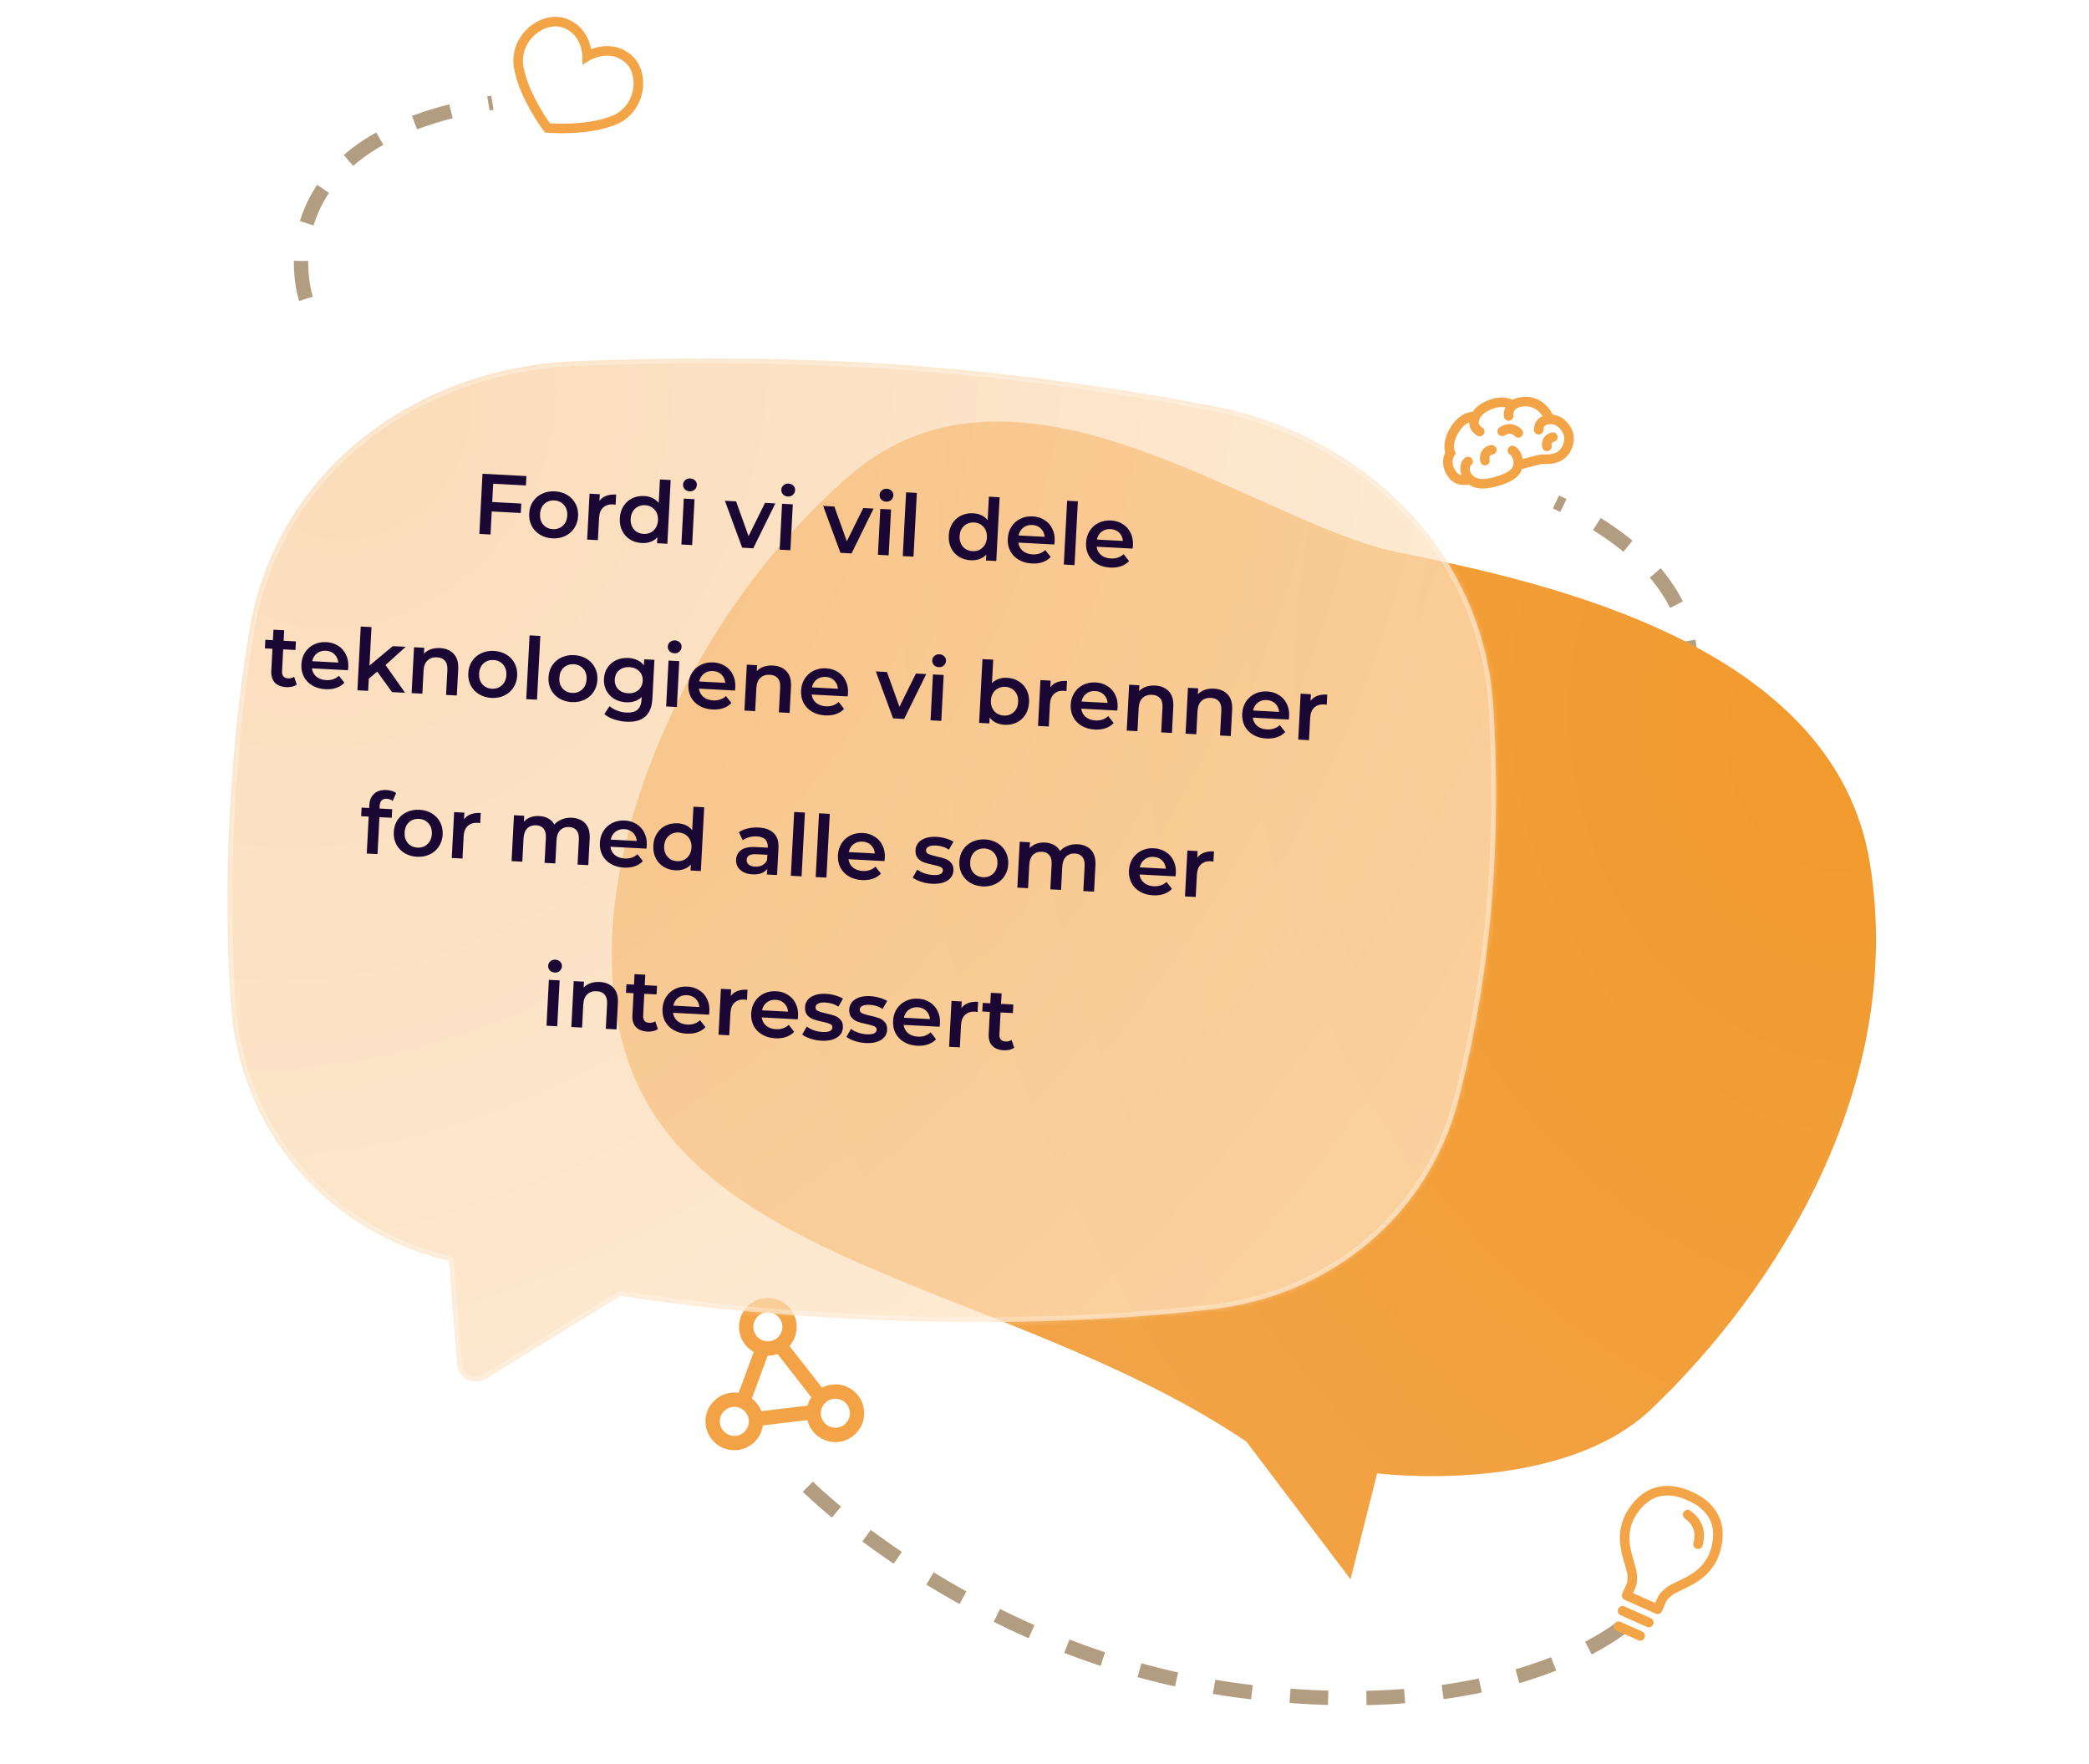 <svg width="437" height="369" viewBox="0 0 437 369" fill="none" xmlns="http://www.w3.org/2000/svg">
<path d="M64 62.5C64 62.5 53 29.5 103 21.5M353 142C353 142 359.5 121 325.5 105M169 311C169 311 205.5 347.5 262 354C318.5 360.5 341 339 341 339" stroke="#B29D81" stroke-width="3" stroke-dasharray="8 8"/>
<g filter="url(#filter0_d)">
<path d="M284.082 304.203L278.518 326.368L256.737 297.562C212.137 267.545 150.955 261.892 131.094 226.252C111.233 190.611 135.202 128.701 173.803 95.41C209.108 64.962 258.818 105.395 288.035 111.428L288.742 111.573C318.245 117.662 379.685 130.342 387.16 176.517C394.695 223.064 367.736 265.7 341.465 290.733C322.232 309.058 284.082 304.203 284.082 304.203Z" fill="url(#paint0_radial)"/>
</g>
<path d="M307.117 96.543C306.331 96.904 306.057 98.982 307.466 100.233M316.39 94.231C316.914 94.467 317.838 95.835 317.585 97.305M321.875 89.895C321.962 88.525 322.635 87.86 324.193 87.739M317.585 97.305C317.371 98.543 316.418 99.828 312.747 100.805C309.641 101.632 308.354 101.022 307.466 100.233M317.585 97.305C317.585 97.305 321.719 96.138 322.557 96.066C323.396 95.994 326.969 96.585 328.059 92.94C328.575 91.216 327.859 89.868 327.078 89.003C326.208 88.04 325.186 87.662 324.193 87.739M324.193 87.739C324.193 87.739 322.798 83.864 318.98 84.007C317.757 84.053 316.97 84.377 316.464 84.797M315.589 87.011C315.589 87.011 315.391 85.689 316.464 84.797M316.464 84.797C316.464 84.797 314.394 83.127 310.694 85.129C309.701 85.666 309.016 86.383 308.651 87.122M309.55 90.27C308.323 89.648 308.041 88.355 308.651 87.122M308.651 87.122C308.651 87.122 306.252 86.776 304.355 89.812C302.459 92.848 303.392 94.773 303.392 94.773C303.392 94.773 302.128 96.573 303.567 98.912C305.007 101.251 307.466 100.233 307.466 100.233M310.635 96.34C310.635 96.34 310.16 94.435 312.073 94.093M314.248 90.219C314.248 90.219 316.064 88.916 317.614 90.553M323.6 93.377C323.6 93.377 323.22 91.853 324.833 91.451" stroke="#F3A447" stroke-width="2" stroke-linecap="round"/>
<path d="M122.837 11.772L121.837 11.776L121.845 13.562L123.363 12.622L122.837 11.772ZM118.206 4.874L118.557 3.938L118.206 4.874ZM131.141 12.044L131.749 11.25L131.141 12.044ZM114.53 26.758L113.735 27.364L114.001 27.713L114.438 27.754L114.53 26.758ZM122.837 11.772C123.837 11.768 123.837 11.767 123.837 11.767C123.837 11.767 123.837 11.766 123.837 11.766C123.837 11.765 123.837 11.764 123.837 11.763C123.837 11.761 123.837 11.759 123.837 11.757C123.837 11.752 123.837 11.746 123.837 11.739C123.836 11.724 123.836 11.704 123.835 11.68C123.834 11.631 123.831 11.564 123.825 11.48C123.814 11.313 123.792 11.078 123.751 10.794C123.669 10.228 123.507 9.452 123.183 8.612C122.532 6.926 121.206 4.932 118.557 3.938L117.854 5.811C119.814 6.546 120.804 8.002 121.317 9.332C121.574 10 121.706 10.624 121.772 11.081C121.805 11.308 121.821 11.491 121.829 11.613C121.833 11.674 121.835 11.719 121.836 11.747C121.837 11.761 121.837 11.771 121.837 11.776C121.837 11.778 121.837 11.78 121.837 11.78C121.837 11.78 121.837 11.78 121.837 11.779C121.837 11.779 121.837 11.778 121.837 11.778C121.837 11.778 121.837 11.777 121.837 11.777C121.837 11.777 121.837 11.776 122.837 11.772ZM122.837 11.772C123.363 12.622 123.363 12.623 123.363 12.623C123.363 12.623 123.362 12.623 123.362 12.623C123.362 12.623 123.361 12.624 123.361 12.624C123.361 12.624 123.36 12.624 123.361 12.624C123.361 12.624 123.362 12.623 123.364 12.622C123.368 12.62 123.376 12.615 123.388 12.608C123.413 12.594 123.452 12.571 123.506 12.542C123.614 12.485 123.777 12.402 123.988 12.309C124.41 12.123 125.009 11.904 125.712 11.768C127.112 11.498 128.871 11.566 130.533 12.838L131.749 11.25C129.502 9.531 127.108 9.462 125.334 9.804C124.45 9.975 123.706 10.248 123.182 10.479C122.919 10.594 122.709 10.7 122.561 10.78C122.487 10.819 122.428 10.852 122.386 10.877C122.365 10.889 122.348 10.899 122.336 10.907C122.329 10.91 122.324 10.914 122.32 10.916C122.318 10.917 122.316 10.918 122.315 10.919C122.314 10.92 122.313 10.92 122.313 10.921C122.312 10.921 122.312 10.921 122.312 10.921C122.311 10.921 122.311 10.922 122.837 11.772ZM130.533 12.838C132.119 14.052 132.838 16.333 132.439 18.685C132.045 21.007 130.58 23.219 128.031 24.24L128.775 26.096C132.058 24.782 133.917 21.928 134.411 19.02C134.9 16.142 134.072 13.029 131.749 11.25L130.533 12.838ZM128.031 24.24C125.273 25.345 121.938 25.736 119.241 25.84C117.903 25.891 116.742 25.871 115.917 25.839C115.505 25.823 115.178 25.803 114.955 25.788C114.844 25.78 114.759 25.774 114.703 25.769C114.675 25.767 114.654 25.765 114.64 25.764C114.633 25.763 114.629 25.763 114.626 25.762C114.624 25.762 114.623 25.762 114.623 25.762C114.622 25.762 114.622 25.762 114.622 25.762C114.622 25.762 114.622 25.762 114.622 25.762C114.622 25.762 114.623 25.762 114.53 26.758C114.438 27.754 114.438 27.754 114.438 27.754C114.438 27.754 114.439 27.754 114.439 27.754C114.439 27.754 114.44 27.754 114.441 27.754C114.442 27.754 114.444 27.754 114.447 27.755C114.451 27.755 114.458 27.756 114.467 27.756C114.484 27.758 114.509 27.76 114.541 27.762C114.606 27.768 114.699 27.775 114.819 27.783C115.059 27.8 115.405 27.82 115.838 27.837C116.704 27.871 117.918 27.892 119.318 27.838C122.1 27.731 125.702 27.327 128.775 26.096L128.031 24.24ZM107.543 14.327C108.127 17.585 109.694 20.854 111.077 23.27C111.773 24.486 112.434 25.505 112.922 26.221C113.166 26.579 113.367 26.862 113.508 27.056C113.578 27.154 113.634 27.229 113.673 27.281C113.692 27.307 113.707 27.327 113.717 27.341C113.723 27.348 113.727 27.353 113.73 27.357C113.731 27.359 113.732 27.36 113.733 27.362C113.733 27.362 113.734 27.363 113.734 27.363C113.734 27.363 113.734 27.363 113.735 27.364C113.735 27.364 113.735 27.364 114.53 26.758C115.326 26.152 115.326 26.152 115.326 26.152C115.326 26.152 115.326 26.152 115.326 26.152C115.326 26.152 115.326 26.152 115.326 26.152C115.325 26.152 115.325 26.151 115.324 26.15C115.322 26.147 115.319 26.143 115.315 26.138C115.307 26.127 115.294 26.11 115.277 26.088C115.244 26.042 115.193 25.974 115.128 25.883C114.997 25.703 114.807 25.435 114.575 25.095C114.11 24.412 113.478 23.438 112.813 22.276C111.471 19.934 110.036 16.899 109.511 13.974L107.543 14.327ZM118.557 3.938C115.818 2.91 112.739 3.858 110.558 5.798C108.353 7.758 106.918 10.846 107.543 14.327L109.511 13.974C109.026 11.272 110.127 8.857 111.886 7.293C113.669 5.708 115.985 5.109 117.854 5.811L118.557 3.938Z" fill="#F3A447"/>
<path d="M353.696 313.06L352.782 312.653C352.558 313.157 352.784 313.747 353.287 313.973L353.696 313.06ZM353.696 313.06L354.61 313.466C354.718 313.224 354.725 312.949 354.63 312.701C354.535 312.454 354.345 312.254 354.103 312.146L353.696 313.06ZM353.196 312.837L352.789 313.751L353.196 312.837ZM341.468 316.303L342.308 316.846L341.468 316.303ZM340.848 326.964L341.806 326.679L341.806 326.679L340.848 326.964ZM341.459 329.779L340.459 329.779L340.459 329.779L341.459 329.779ZM340.867 332.461L339.956 332.049L340.867 332.461ZM340.623 333.002L339.71 332.595L340.623 333.002ZM340.289 333.752L339.376 333.345C339.151 333.85 339.378 334.441 339.883 334.666L340.289 333.752ZM343.257 335.073L344.171 335.48C344.395 334.975 344.168 334.384 343.664 334.16L343.257 335.073ZM343.257 335.074L342.343 334.667C342.119 335.171 342.346 335.763 342.85 335.987L343.257 335.074ZM346.757 336.632L346.35 337.546C346.592 337.653 346.868 337.661 347.115 337.566C347.363 337.471 347.563 337.281 347.67 337.039L346.757 336.632ZM347.33 335.339L348.246 335.74L348.246 335.74L347.33 335.339ZM348.927 333.105L349.596 333.847L348.927 333.105ZM351.428 331.675L351.858 332.578L351.428 331.675ZM358.936 324.08L359.901 324.341L359.901 324.341L358.936 324.08ZM354.61 313.467L354.61 313.466L352.783 312.653L352.782 312.653L354.61 313.467ZM354.103 312.146L353.603 311.923L352.789 313.751L353.289 313.973L354.103 312.146ZM353.603 311.923C351.877 311.155 349.639 310.554 347.301 310.948C344.919 311.349 342.567 312.76 340.628 315.76L342.308 316.846C343.977 314.263 345.865 313.217 347.633 312.92C349.443 312.615 351.265 313.072 352.789 313.751L353.603 311.923ZM340.628 315.76C337.76 320.196 339.053 324.437 339.889 327.249L341.806 326.679C340.96 323.832 339.984 320.44 342.308 316.846L340.628 315.76ZM339.889 327.249C340.234 328.41 340.459 329.202 340.459 329.779L342.459 329.78C342.46 328.843 342.118 327.726 341.806 326.679L339.889 327.249ZM340.459 329.779C340.459 330.483 340.444 330.738 340.393 330.957C340.341 331.185 340.244 331.41 339.956 332.049L341.778 332.873C342.037 332.299 342.236 331.87 342.343 331.404C342.451 330.929 342.459 330.449 342.459 329.78L340.459 329.779ZM339.956 332.049C339.884 332.208 339.802 332.389 339.71 332.595L341.537 333.409C341.626 333.208 341.706 333.032 341.778 332.873L339.956 332.049ZM339.71 332.595L339.376 333.345L341.203 334.159L341.537 333.409L339.71 332.595ZM339.883 334.666L342.85 335.987L343.664 334.16L340.696 332.838L339.883 334.666ZM344.17 335.48L344.171 335.48L342.343 334.667L342.343 334.667L344.17 335.48ZM347.164 335.718L343.664 334.16L342.85 335.987L346.35 337.546L347.164 335.718ZM346.177 335.475L345.843 336.225L347.67 337.039L348.004 336.289L346.177 335.475ZM346.414 334.937C346.344 335.098 346.267 335.275 346.177 335.475L348.004 336.289C348.096 336.082 348.176 335.9 348.246 335.74L346.414 334.937ZM348.257 332.362C347.76 332.81 347.408 333.136 347.128 333.535C346.853 333.926 346.667 334.361 346.414 334.937L348.246 335.74C348.528 335.098 348.63 334.876 348.764 334.685C348.894 334.5 349.073 334.319 349.596 333.847L348.257 332.362ZM350.998 330.772C350.012 331.241 348.953 331.735 348.257 332.362L349.596 333.847C350.025 333.461 350.763 333.099 351.858 332.578L350.998 330.772ZM357.97 323.82C356.854 327.951 353.68 329.496 350.998 330.772L351.858 332.578C354.507 331.318 358.523 329.441 359.901 324.341L357.97 323.82ZM353.287 313.973C354.807 314.654 356.357 315.703 357.334 317.251C358.289 318.762 358.77 320.86 357.97 323.82L359.901 324.341C360.83 320.904 360.312 318.219 359.025 316.183C357.762 314.182 355.828 312.92 354.105 312.148L353.287 313.973Z" fill="#F3A447"/>
<path d="M354.248 322.766C354.106 323.299 354.424 323.847 354.958 323.989C355.491 324.13 356.039 323.813 356.181 323.279L354.248 322.766ZM353.64 316.027C353.194 315.701 352.568 315.799 352.243 316.246C351.917 316.692 352.015 317.317 352.462 317.643L353.64 316.027ZM356.181 323.279C356.513 322.029 356.594 320.72 356.208 319.447C355.819 318.162 354.982 317.005 353.64 316.027L352.462 317.643C353.504 318.403 354.048 319.215 354.294 320.027C354.543 320.85 354.513 321.765 354.248 322.766L356.181 323.279Z" fill="#F3A447"/>
<path d="M339.422 336.961L344.922 339.41M338.591 340.188L343.111 342.2" stroke="#F3A447" stroke-width="2" stroke-linecap="round"/>
<path fill-rule="evenodd" clip-rule="evenodd" d="M163.021 275.689C164.053 277.01 163.819 278.917 162.498 279.949C161.178 280.98 159.271 280.746 158.239 279.426C157.207 278.105 157.441 276.198 158.762 275.166C160.082 274.134 161.989 274.369 163.021 275.689ZM165.149 281.558C167.044 279.422 167.206 276.173 165.385 273.842C163.333 271.216 159.541 270.75 156.915 272.802C154.289 274.854 153.823 278.646 155.875 281.273C156.384 281.924 157 282.442 157.678 282.823L154.515 291.364C152.933 291.127 151.261 291.514 149.901 292.577C147.275 294.628 146.809 298.421 148.861 301.047C150.913 303.673 154.705 304.139 157.332 302.087C158.613 301.086 159.38 299.67 159.591 298.178L168.884 297.06C169.081 297.867 169.448 298.646 169.993 299.343C172.044 301.969 175.837 302.434 178.463 300.383C181.089 298.331 181.555 294.538 179.503 291.912C177.682 289.581 174.49 288.952 171.959 290.275L165.149 281.558ZM169.722 292.284L162.658 283.243C161.988 283.482 161.289 283.597 160.593 283.592L157.28 292.535C157.68 292.841 158.047 293.202 158.372 293.617C158.756 294.108 159.052 294.641 159.262 295.196L168.927 294.033C169.095 293.418 169.361 292.826 169.722 292.284ZM156.008 295.464C157.039 296.784 156.805 298.691 155.485 299.723C154.164 300.755 152.257 300.521 151.225 299.2C150.193 297.879 150.428 295.972 151.748 294.941C153.069 293.909 154.976 294.143 156.008 295.464ZM176.616 298.019C177.937 296.987 178.171 295.08 177.139 293.759C176.107 292.438 174.2 292.204 172.88 293.236C171.559 294.268 171.325 296.175 172.357 297.496C173.388 298.816 175.295 299.05 176.616 298.019Z" fill="#F3A345"/>
<g filter="url(#filter1_bdi)">
<mask id="path-9-inside-1" fill="white">
<path fill-rule="evenodd" clip-rule="evenodd" d="M104.419 59.559C70.628 60.926 41.65 82.657 36.154 116.026C34.595 125.49 33.274 136.175 32.446 148.026C31.193 165.935 31.424 181.364 32.297 194.004C34.084 219.883 51.434 240.799 76.519 247.407C76.992 247.532 77.469 247.656 77.951 247.781L79.603 269.262C79.833 272.246 83.138 273.93 85.688 272.362L113.809 255.06C126.277 256.976 140.326 258.555 155.981 259.518C190.707 261.653 217.994 260.192 237.706 257.871C262.577 254.944 282.859 238.205 289.134 213.961C292.491 200.989 295.447 184.952 296.498 166.49C297.22 153.798 297.053 142.128 296.392 131.748C294.318 99.143 269.113 74.768 236.997 68.777C217.625 65.164 194.3 61.719 169.922 60.145C146.422 58.629 123.661 58.78 104.419 59.559Z"/>
</mask>
<path fill-rule="evenodd" clip-rule="evenodd" d="M104.419 59.559C70.628 60.926 41.65 82.657 36.154 116.026C34.595 125.49 33.274 136.175 32.446 148.026C31.193 165.935 31.424 181.364 32.297 194.004C34.084 219.883 51.434 240.799 76.519 247.407C76.992 247.532 77.469 247.656 77.951 247.781L79.603 269.262C79.833 272.246 83.138 273.93 85.688 272.362L113.809 255.06C126.277 256.976 140.326 258.555 155.981 259.518C190.707 261.653 217.994 260.192 237.706 257.871C262.577 254.944 282.859 238.205 289.134 213.961C292.491 200.989 295.447 184.952 296.498 166.49C297.22 153.798 297.053 142.128 296.392 131.748C294.318 99.143 269.113 74.768 236.997 68.777C217.625 65.164 194.3 61.719 169.922 60.145C146.422 58.629 123.661 58.78 104.419 59.559Z" fill="url(#paint1_radial)" fill-opacity="0.7"/>
<path d="M36.154 116.026L37.141 116.189L36.154 116.026ZM104.419 59.559L104.379 58.56L104.419 59.559ZM32.297 194.004L31.299 194.073L31.299 194.073L32.297 194.004ZM76.519 247.407L76.264 248.374L76.264 248.374L76.519 247.407ZM77.951 247.781L78.948 247.704L78.894 246.991L78.201 246.812L77.951 247.781ZM79.603 269.262L78.606 269.338L78.606 269.338L79.603 269.262ZM85.688 272.362L86.212 273.214L86.212 273.214L85.688 272.362ZM113.809 255.06L113.961 254.071L113.598 254.015L113.285 254.208L113.809 255.06ZM155.981 259.518L156.042 258.52L156.042 258.52L155.981 259.518ZM237.706 257.871L237.823 258.865L237.823 258.865L237.706 257.871ZM289.134 213.961L288.166 213.71L288.166 213.71L289.134 213.961ZM296.498 166.49L295.499 166.433L295.499 166.433L296.498 166.49ZM296.392 131.748L297.39 131.684L297.39 131.684L296.392 131.748ZM236.997 68.777L237.18 67.794L237.18 67.794L236.997 68.777ZM169.922 60.145L169.987 59.148L169.922 60.145ZM37.141 116.189C42.547 83.365 71.06 61.909 104.459 60.558L104.379 58.56C70.197 59.943 40.753 81.95 35.167 115.864L37.141 116.189ZM33.443 148.095C34.27 136.277 35.587 125.623 37.141 116.189L35.167 115.864C33.603 125.358 32.279 136.073 31.448 147.956L33.443 148.095ZM33.295 193.935C32.425 181.339 32.194 165.956 33.443 148.095L31.448 147.956C30.192 165.914 30.424 181.39 31.299 194.073L33.295 193.935ZM76.774 246.44C52.102 239.941 35.052 219.385 33.295 193.935L31.299 194.073C33.116 220.381 50.766 241.657 76.264 248.374L76.774 246.44ZM78.201 246.812C77.721 246.688 77.245 246.564 76.774 246.44L76.264 248.374C76.739 248.499 77.218 248.624 77.701 248.749L78.201 246.812ZM76.954 247.857L78.606 269.338L80.6 269.185L78.948 247.704L76.954 247.857ZM78.606 269.338C78.893 273.069 83.025 275.174 86.212 273.214L85.164 271.51C83.252 272.686 80.772 271.423 80.6 269.185L78.606 269.338ZM86.212 273.214L114.333 255.911L113.285 254.208L85.164 271.51L86.212 273.214ZM156.042 258.52C140.417 257.559 126.399 255.983 113.961 254.071L113.657 256.048C126.155 257.969 140.234 259.552 155.919 260.516L156.042 258.52ZM237.589 256.878C217.935 259.192 190.708 260.651 156.042 258.52L155.919 260.516C190.706 262.655 218.052 261.192 237.823 258.865L237.589 256.878ZM288.166 213.71C282.001 237.531 262.075 253.996 237.589 256.878L237.823 258.865C263.078 255.892 283.718 238.879 290.102 214.212L288.166 213.71ZM295.499 166.433C294.453 184.822 291.509 200.794 288.166 213.71L290.102 214.212C293.474 201.184 296.442 185.082 297.496 166.547L295.499 166.433ZM295.394 131.811C296.053 142.155 296.219 153.785 295.499 166.433L297.496 166.547C298.221 153.812 298.053 142.101 297.39 131.684L295.394 131.811ZM236.813 69.76C268.556 75.681 293.353 99.737 295.394 131.811L297.39 131.684C295.282 98.55 269.67 73.854 237.18 67.794L236.813 69.76ZM169.858 61.144C194.185 62.714 217.469 66.153 236.813 69.76L237.18 67.794C217.781 64.176 194.414 60.724 169.987 59.148L169.858 61.144ZM104.459 60.558C123.677 59.781 146.401 59.629 169.858 61.144L169.987 59.148C146.443 57.628 123.646 57.78 104.379 58.56L104.459 60.558Z" fill="url(#paint2_radial)" mask="url(#path-9-inside-1)"/>
</g>
<path d="M103.17 101.187L102.969 105.015L109.045 105.334L108.941 107.311L102.865 106.993L102.613 111.81L100.276 111.688L100.935 99.105L110.121 99.586L110.018 101.546L103.17 101.187ZM115.55 112.614C114.579 112.563 113.715 112.308 112.958 111.848C112.201 111.387 111.621 110.774 111.216 110.008C110.824 109.23 110.653 108.368 110.703 107.421C110.752 106.475 111.012 105.641 111.483 104.921C111.965 104.201 112.607 103.652 113.408 103.273C114.209 102.895 115.094 102.731 116.065 102.782C117.048 102.833 117.918 103.089 118.674 103.549C119.431 104.01 120.006 104.623 120.399 105.388C120.803 106.154 120.98 107.011 120.931 107.957C120.881 108.904 120.615 109.743 120.132 110.475C119.662 111.195 119.026 111.745 118.225 112.124C117.424 112.502 116.532 112.666 115.55 112.614ZM115.651 110.691C116.477 110.734 117.175 110.494 117.743 109.971C118.311 109.448 118.619 108.738 118.666 107.839C118.713 106.94 118.481 106.201 117.971 105.621C117.461 105.042 116.792 104.73 115.965 104.687C115.138 104.644 114.441 104.884 113.873 105.407C113.317 105.93 113.015 106.641 112.968 107.54C112.921 108.439 113.146 109.178 113.645 109.757C114.155 110.336 114.824 110.648 115.651 110.691ZM125.397 104.785C126.096 103.812 127.261 103.369 128.891 103.454L128.779 105.593C128.589 105.547 128.416 105.52 128.26 105.512C127.386 105.466 126.689 105.688 126.171 106.177C125.653 106.655 125.369 107.373 125.319 108.332L125.075 112.987L122.828 112.87L123.331 103.271L125.47 103.383L125.397 104.785ZM140.301 100.411L139.602 113.749L137.445 113.636L137.51 112.395C137.114 112.831 136.635 113.148 136.072 113.347C135.521 113.547 134.916 113.629 134.256 113.595C133.334 113.546 132.512 113.299 131.79 112.853C131.08 112.407 130.535 111.801 130.155 111.036C129.775 110.26 129.61 109.386 129.661 108.415C129.712 107.444 129.967 106.599 130.425 105.878C130.883 105.157 131.489 104.611 132.241 104.242C133.005 103.874 133.849 103.714 134.772 103.762C135.407 103.795 135.982 103.934 136.498 104.177C137.014 104.42 137.447 104.767 137.796 105.218L138.054 100.293L140.301 100.411ZM134.627 111.685C135.166 111.714 135.658 111.619 136.102 111.402C136.546 111.173 136.906 110.838 137.182 110.395C137.457 109.953 137.611 109.432 137.642 108.833C137.674 108.234 137.575 107.7 137.348 107.232C137.12 106.763 136.797 106.398 136.378 106.135C135.96 105.861 135.481 105.71 134.942 105.682C134.402 105.653 133.91 105.754 133.466 105.983C133.022 106.2 132.662 106.529 132.387 106.972C132.111 107.414 131.958 107.935 131.926 108.534C131.895 109.133 131.993 109.667 132.221 110.135C132.449 110.604 132.772 110.975 133.19 111.25C133.609 111.512 134.088 111.657 134.627 111.685ZM143.044 104.304L145.291 104.422L144.788 114.02L142.541 113.903L143.044 104.304ZM144.26 102.781C143.852 102.76 143.517 102.616 143.255 102.35C142.993 102.072 142.872 101.741 142.892 101.358C142.912 100.974 143.067 100.664 143.355 100.427C143.645 100.178 143.993 100.064 144.401 100.085C144.808 100.106 145.143 100.25 145.406 100.516C145.669 100.77 145.79 101.083 145.771 101.455C145.75 101.85 145.595 102.178 145.305 102.44C145.027 102.689 144.679 102.803 144.26 102.781ZM162.196 105.307L157.576 114.691L155.257 114.569L151.644 104.755L153.981 104.877L156.592 112.152L160.039 105.194L162.196 105.307ZM163.6 105.381L165.847 105.499L165.344 115.098L163.097 114.98L163.6 105.381ZM164.815 103.859C164.408 103.837 164.073 103.694 163.81 103.427C163.549 103.149 163.428 102.819 163.448 102.435C163.468 102.052 163.622 101.741 163.911 101.504C164.201 101.255 164.549 101.141 164.957 101.162C165.364 101.184 165.699 101.327 165.961 101.593C166.224 101.848 166.346 102.16 166.327 102.532C166.306 102.927 166.151 103.256 165.861 103.517C165.583 103.767 165.235 103.881 164.815 103.859ZM182.751 106.385L178.132 115.768L175.813 115.646L172.2 105.832L174.537 105.954L177.148 113.229L180.594 106.272L182.751 106.385ZM184.156 106.458L186.403 106.576L185.9 116.175L183.653 116.057L184.156 106.458ZM185.371 104.936C184.964 104.915 184.629 104.771 184.366 104.505C184.104 104.227 183.984 103.896 184.004 103.512C184.024 103.129 184.178 102.819 184.467 102.581C184.756 102.332 185.105 102.218 185.512 102.24C185.92 102.261 186.255 102.405 186.517 102.671C186.78 102.925 186.902 103.238 186.883 103.609C186.862 104.005 186.706 104.333 186.416 104.594C186.139 104.844 185.79 104.958 185.371 104.936ZM189.548 102.992L191.795 103.11L191.096 116.447L188.849 116.33L189.548 102.992ZM209.113 104.017L208.414 117.355L206.257 117.242L206.322 116.002C205.926 116.437 205.447 116.755 204.884 116.954C204.333 117.153 203.727 117.235 203.068 117.201C202.146 117.153 201.323 116.905 200.602 116.459C199.892 116.013 199.347 115.408 198.967 114.643C198.587 113.866 198.422 112.992 198.473 112.021C198.524 111.051 198.779 110.205 199.237 109.484C199.695 108.763 200.301 108.218 201.053 107.849C201.817 107.48 202.661 107.32 203.584 107.368C204.219 107.402 204.794 107.54 205.31 107.783C205.826 108.027 206.259 108.374 206.608 108.825L206.866 103.899L209.113 104.017ZM203.439 115.292C203.978 115.32 204.47 115.226 204.914 115.008C205.358 114.779 205.718 114.444 205.994 114.002C206.269 113.559 206.423 113.039 206.454 112.44C206.486 111.84 206.387 111.307 206.16 110.838C205.932 110.369 205.608 110.004 205.19 109.742C204.771 109.467 204.293 109.316 203.753 109.288C203.214 109.26 202.722 109.36 202.278 109.589C201.834 109.806 201.474 110.136 201.198 110.578C200.923 111.02 200.769 111.541 200.738 112.14C200.707 112.739 200.805 113.273 201.033 113.742C201.26 114.21 201.583 114.582 202.002 114.856C202.42 115.118 202.899 115.263 203.439 115.292ZM220.625 113.236C220.617 113.392 220.593 113.613 220.554 113.9L213.023 113.505C213.118 114.219 213.43 114.8 213.959 115.248C214.501 115.685 215.185 115.925 216.012 115.969C217.066 116.024 217.954 115.722 218.673 115.063L219.805 116.51C219.346 117.003 218.781 117.363 218.108 117.593C217.435 117.822 216.685 117.915 215.858 117.871C214.804 117.816 213.886 117.558 213.105 117.096C212.324 116.635 211.731 116.021 211.327 115.254C210.935 114.477 210.764 113.615 210.814 112.668C210.863 111.733 211.116 110.905 211.575 110.184C212.046 109.452 212.669 108.896 213.446 108.516C214.223 108.136 215.085 107.971 216.032 108.021C216.967 108.07 217.788 108.323 218.498 108.781C219.219 109.227 219.764 109.839 220.132 110.615C220.512 111.38 220.677 112.254 220.625 113.236ZM215.938 109.818C215.219 109.781 214.596 109.964 214.07 110.369C213.557 110.763 213.228 111.311 213.083 112.012L218.53 112.297C218.47 111.597 218.206 111.019 217.737 110.562C217.269 110.104 216.669 109.857 215.938 109.818ZM223.234 104.757L225.481 104.875L224.782 118.213L222.535 118.095L223.234 104.757ZM237.003 114.095C236.995 114.25 236.971 114.472 236.932 114.758L229.401 114.363C229.495 115.077 229.807 115.658 230.337 116.107C230.879 116.543 231.563 116.784 232.39 116.827C233.444 116.882 234.331 116.58 235.051 115.921L236.183 117.368C235.724 117.861 235.159 118.222 234.486 118.451C233.813 118.68 233.063 118.773 232.236 118.73C231.182 118.674 230.264 118.416 229.483 117.954C228.702 117.493 228.109 116.879 227.705 116.113C227.313 115.335 227.142 114.473 227.191 113.526C227.24 112.592 227.494 111.764 227.952 111.043C228.423 110.31 229.047 109.754 229.824 109.374C230.601 108.995 231.463 108.829 232.41 108.879C233.345 108.928 234.166 109.181 234.875 109.639C235.597 110.086 236.142 110.697 236.51 111.473C236.89 112.238 237.055 113.112 237.003 114.095ZM232.316 110.677C231.597 110.639 230.974 110.823 230.448 111.228C229.935 111.621 229.606 112.169 229.461 112.87L234.907 113.156C234.848 112.456 234.584 111.877 234.115 111.42C233.646 110.963 233.047 110.715 232.316 110.677ZM62.08 143.21C61.805 143.412 61.473 143.557 61.084 143.644C60.707 143.733 60.309 143.766 59.889 143.744C58.835 143.689 58.034 143.37 57.488 142.789C56.942 142.207 56.696 141.39 56.751 140.335L56.994 135.715L55.412 135.632L55.506 133.835L57.088 133.918L57.203 131.725L59.45 131.843L59.335 134.036L61.905 134.17L61.811 135.968L59.24 135.833L59.001 140.399C58.977 140.866 59.072 141.232 59.286 141.495C59.501 141.747 59.825 141.884 60.256 141.907C60.759 141.933 61.186 141.823 61.535 141.577L62.08 143.21ZM72.858 139.539C72.85 139.695 72.826 139.916 72.787 140.202L65.255 139.807C65.35 140.521 65.662 141.102 66.191 141.551C66.733 141.988 67.418 142.228 68.244 142.271C69.299 142.326 70.186 142.024 70.905 141.365L72.037 142.812C71.579 143.305 71.013 143.666 70.34 143.895C69.667 144.124 68.918 144.217 68.091 144.174C67.036 144.118 66.118 143.86 65.337 143.399C64.556 142.937 63.964 142.323 63.559 141.557C63.167 140.779 62.996 139.917 63.046 138.971C63.095 138.036 63.349 137.208 63.807 136.487C64.278 135.755 64.902 135.198 65.679 134.819C66.456 134.439 67.318 134.274 68.264 134.323C69.199 134.372 70.021 134.626 70.73 135.083C71.452 135.53 71.996 136.141 72.364 136.917C72.745 137.682 72.909 138.556 72.858 139.539ZM68.17 136.121C67.451 136.083 66.829 136.267 66.303 136.672C65.789 137.065 65.46 137.613 65.315 138.314L70.762 138.6C70.703 137.9 70.438 137.321 69.97 136.864C69.501 136.407 68.901 136.159 68.17 136.121ZM78.902 140.486L77.147 141.981L77.014 144.515L74.767 144.397L75.466 131.06L77.713 131.177L77.291 139.23L82.173 135.16L84.869 135.302L80.65 139.118L84.744 144.92L82.011 144.777L78.902 140.486ZM92.062 135.57C93.273 135.634 94.225 136.038 94.919 136.784C95.613 137.529 95.923 138.597 95.85 139.987L95.562 145.487L93.315 145.369L93.588 140.157C93.632 139.318 93.468 138.678 93.094 138.238C92.721 137.786 92.169 137.541 91.439 137.502C90.612 137.459 89.945 137.677 89.44 138.155C88.934 138.621 88.657 139.321 88.609 140.256L88.354 145.109L86.107 144.992L86.61 135.393L88.749 135.505L88.684 136.745C89.079 136.321 89.564 136.01 90.139 135.812C90.714 135.614 91.355 135.533 92.062 135.57ZM102.808 145.993C101.837 145.942 100.973 145.687 100.216 145.226C99.46 144.766 98.879 144.153 98.474 143.387C98.082 142.609 97.911 141.747 97.961 140.8C98.011 139.854 98.271 139.02 98.741 138.3C99.223 137.58 99.865 137.031 100.666 136.652C101.467 136.274 102.352 136.11 103.323 136.161C104.306 136.212 105.176 136.468 105.933 136.928C106.689 137.388 107.264 138.001 107.657 138.767C108.061 139.533 108.239 140.39 108.189 141.336C108.139 142.283 107.873 143.122 107.39 143.854C106.92 144.574 106.284 145.124 105.483 145.502C104.682 145.881 103.79 146.045 102.808 145.993ZM102.909 144.07C103.735 144.113 104.433 143.873 105.001 143.35C105.569 142.827 105.877 142.116 105.924 141.218C105.971 140.319 105.74 139.58 105.229 139C104.719 138.421 104.05 138.109 103.223 138.066C102.396 138.023 101.699 138.262 101.131 138.785C100.575 139.309 100.273 140.02 100.226 140.919C100.179 141.818 100.404 142.557 100.903 143.136C101.413 143.715 102.082 144.026 102.909 144.07ZM110.785 132.911L113.032 133.028L112.333 146.366L110.086 146.248L110.785 132.911ZM119.589 146.873C118.619 146.822 117.755 146.566 116.998 146.106C116.241 145.646 115.66 145.032 115.256 144.266C114.864 143.489 114.693 142.627 114.743 141.68C114.792 140.733 115.052 139.9 115.523 139.179C116.005 138.459 116.647 137.91 117.447 137.532C118.248 137.153 119.134 136.989 120.105 137.04C121.087 137.092 121.957 137.347 122.714 137.808C123.471 138.268 124.046 138.881 124.438 139.646C124.843 140.413 125.02 141.269 124.971 142.216C124.921 143.163 124.655 144.002 124.172 144.734C123.701 145.454 123.066 146.003 122.265 146.382C121.464 146.761 120.572 146.924 119.589 146.873ZM119.69 144.949C120.517 144.993 121.215 144.753 121.783 144.23C122.351 143.707 122.659 142.996 122.706 142.097C122.753 141.198 122.521 140.459 122.011 139.88C121.5 139.3 120.832 138.989 120.005 138.945C119.178 138.902 118.481 139.142 117.912 139.665C117.356 140.189 117.055 140.9 117.008 141.799C116.96 142.697 117.186 143.436 117.684 144.015C118.195 144.595 118.863 144.906 119.69 144.949ZM136.898 138.028L136.471 146.171C136.294 149.551 134.48 151.15 131.028 150.969C130.106 150.921 129.237 150.755 128.423 150.472C127.608 150.201 126.942 149.829 126.426 149.358L127.522 147.721C127.923 148.09 128.436 148.394 129.06 148.631C129.696 148.88 130.343 149.022 131.002 149.057C132.057 149.112 132.842 148.913 133.359 148.459C133.875 148.006 134.159 147.288 134.211 146.305L134.237 145.802C133.832 146.201 133.348 146.494 132.785 146.681C132.223 146.868 131.612 146.944 130.953 146.909C130.042 146.862 129.225 146.627 128.502 146.204C127.792 145.77 127.24 145.189 126.845 144.459C126.463 143.73 126.296 142.91 126.343 141.999C126.391 141.089 126.643 140.297 127.099 139.624C127.567 138.939 128.177 138.424 128.928 138.079C129.691 137.735 130.528 137.586 131.439 137.634C132.134 137.671 132.757 137.817 133.308 138.075C133.872 138.332 134.333 138.705 134.692 139.192L134.759 137.916L136.898 138.028ZM131.394 145.022C132.245 145.066 132.953 144.851 133.519 144.376C134.097 143.89 134.408 143.239 134.45 142.424C134.492 141.621 134.251 140.954 133.726 140.422C133.213 139.89 132.531 139.602 131.68 139.557C130.818 139.512 130.097 139.727 129.52 140.201C128.954 140.676 128.65 141.315 128.608 142.118C128.566 142.933 128.8 143.612 129.313 144.156C129.837 144.688 130.531 144.977 131.394 145.022ZM139.852 138.183L142.099 138.301L141.596 147.9L139.349 147.782L139.852 138.183ZM141.067 136.661C140.66 136.639 140.325 136.496 140.062 136.229C139.8 135.951 139.68 135.621 139.7 135.237C139.72 134.854 139.874 134.543 140.163 134.306C140.452 134.057 140.801 133.943 141.208 133.964C141.616 133.986 141.951 134.129 142.213 134.396C142.476 134.65 142.598 134.962 142.578 135.334C142.558 135.729 142.402 136.058 142.112 136.319C141.835 136.569 141.486 136.683 141.067 136.661ZM153.817 143.782C153.809 143.937 153.785 144.159 153.746 144.445L146.214 144.05C146.309 144.764 146.621 145.345 147.15 145.794C147.692 146.231 148.377 146.471 149.204 146.514C150.258 146.569 151.145 146.267 151.865 145.608L152.996 147.055C152.538 147.548 151.972 147.909 151.299 148.138C150.627 148.367 149.877 148.46 149.05 148.417C147.995 148.361 147.078 148.103 146.297 147.641C145.516 147.18 144.923 146.566 144.519 145.8C144.127 145.022 143.956 144.16 144.005 143.213C144.054 142.279 144.308 141.451 144.766 140.73C145.237 139.997 145.861 139.441 146.638 139.062C147.415 138.682 148.277 138.517 149.224 138.566C150.158 138.615 150.98 138.869 151.689 139.326C152.411 139.773 152.956 140.384 153.323 141.16C153.704 141.925 153.868 142.799 153.817 143.782ZM149.129 140.364C148.41 140.326 147.788 140.51 147.262 140.915C146.749 141.308 146.42 141.856 146.275 142.557L151.721 142.843C151.662 142.143 151.398 141.564 150.929 141.107C150.46 140.65 149.86 140.402 149.129 140.364ZM161.682 139.219C162.892 139.282 163.844 139.687 164.538 140.432C165.232 141.178 165.543 142.245 165.47 143.635L165.182 149.136L162.935 149.018L163.208 143.805C163.252 142.966 163.087 142.327 162.714 141.887C162.341 141.435 161.789 141.189 161.058 141.151C160.231 141.108 159.565 141.325 159.059 141.803C158.554 142.27 158.277 142.97 158.228 143.905L157.973 148.758L155.727 148.64L156.23 139.041L158.369 139.154L158.304 140.394C158.698 139.97 159.183 139.659 159.758 139.461C160.334 139.263 160.975 139.182 161.682 139.219ZM177.392 145.017C177.384 145.173 177.36 145.394 177.321 145.68L169.79 145.286C169.884 146 170.196 146.581 170.726 147.029C171.267 147.466 171.952 147.706 172.779 147.75C173.833 147.805 174.72 147.503 175.44 146.844L176.572 148.291C176.113 148.783 175.547 149.144 174.875 149.373C174.202 149.603 173.452 149.695 172.625 149.652C171.57 149.597 170.653 149.338 169.872 148.877C169.091 148.415 168.498 147.802 168.094 147.035C167.702 146.258 167.531 145.396 167.58 144.449C167.629 143.514 167.883 142.686 168.341 141.965C168.812 141.233 169.436 140.677 170.213 140.297C170.99 139.917 171.852 139.752 172.799 139.802C173.733 139.851 174.555 140.104 175.264 140.562C175.986 141.008 176.531 141.619 176.898 142.396C177.279 143.161 177.443 144.035 177.392 145.017ZM172.704 141.599C171.985 141.562 171.363 141.745 170.837 142.15C170.324 142.544 169.995 143.091 169.85 143.793L175.296 144.078C175.237 143.378 174.973 142.8 174.504 142.342C174.035 141.885 173.435 141.638 172.704 141.599ZM193.76 141.008L189.141 150.391L186.822 150.27L183.209 140.455L185.545 140.578L188.156 147.852L191.603 140.895L193.76 141.008ZM195.164 141.082L197.411 141.2L196.908 150.799L194.661 150.681L195.164 141.082ZM196.38 139.559C195.972 139.538 195.637 139.394 195.375 139.128C195.113 138.85 194.992 138.519 195.012 138.136C195.032 137.752 195.187 137.442 195.476 137.205C195.765 136.956 196.114 136.842 196.521 136.863C196.929 136.885 197.263 137.028 197.526 137.294C197.789 137.548 197.911 137.861 197.891 138.233C197.871 138.628 197.715 138.957 197.425 139.218C197.148 139.468 196.799 139.581 196.38 139.559ZM210.655 141.786C211.589 141.835 212.411 142.082 213.121 142.528C213.843 142.974 214.394 143.58 214.774 144.345C215.155 145.11 215.32 145.978 215.269 146.948C215.218 147.919 214.963 148.771 214.504 149.504C214.046 150.225 213.434 150.769 212.67 151.138C211.917 151.507 211.074 151.667 210.139 151.618C209.48 151.584 208.881 151.438 208.342 151.181C207.814 150.926 207.377 150.56 207.029 150.085L206.964 151.326L204.825 151.213L205.524 137.876L207.771 137.994L207.514 142.901C207.919 142.501 208.385 142.207 208.912 142.019C209.451 141.831 210.031 141.753 210.655 141.786ZM209.988 149.682C210.815 149.725 211.507 149.485 212.063 148.961C212.631 148.438 212.939 147.727 212.986 146.829C213.033 145.93 212.801 145.191 212.291 144.611C211.793 144.032 211.13 143.721 210.303 143.678C209.764 143.65 209.272 143.75 208.827 143.979C208.383 144.196 208.024 144.526 207.748 144.968C207.472 145.41 207.319 145.931 207.288 146.53C207.256 147.129 207.354 147.663 207.582 148.132C207.81 148.6 208.133 148.972 208.551 149.246C208.97 149.508 209.449 149.653 209.988 149.682ZM219.717 143.775C220.417 142.802 221.581 142.358 223.211 142.444L223.099 144.583C222.909 144.537 222.736 144.51 222.581 144.502C221.706 144.456 221.009 144.678 220.491 145.167C219.973 145.645 219.689 146.363 219.639 147.321L219.395 151.977L217.148 151.859L217.651 142.26L219.79 142.373L219.717 143.775ZM233.793 147.973C233.785 148.129 233.761 148.35 233.722 148.636L226.191 148.242C226.285 148.956 226.597 149.537 227.127 149.985C227.669 150.422 228.353 150.662 229.18 150.705C230.234 150.761 231.121 150.459 231.841 149.799L232.973 151.247C232.514 151.739 231.949 152.1 231.276 152.329C230.603 152.558 229.853 152.651 229.026 152.608C227.971 152.553 227.054 152.294 226.273 151.833C225.492 151.371 224.899 150.757 224.495 149.991C224.103 149.214 223.932 148.351 223.981 147.405C224.03 146.47 224.284 145.642 224.742 144.921C225.213 144.189 225.837 143.633 226.614 143.253C227.391 142.873 228.253 142.708 229.2 142.758C230.134 142.807 230.956 143.06 231.665 143.518C232.387 143.964 232.932 144.575 233.3 145.352C233.68 146.117 233.845 146.99 233.793 147.973ZM229.106 144.555C228.387 144.517 227.764 144.701 227.238 145.106C226.725 145.5 226.396 146.047 226.251 146.749L231.697 147.034C231.638 146.334 231.374 145.755 230.905 145.298C230.436 144.841 229.837 144.593 229.106 144.555ZM241.658 143.41C242.868 143.474 243.82 143.878 244.514 144.624C245.208 145.369 245.519 146.437 245.446 147.827L245.158 153.327L242.911 153.209L243.184 147.997C243.228 147.158 243.063 146.518 242.69 146.078C242.317 145.626 241.765 145.381 241.034 145.342C240.207 145.299 239.541 145.517 239.035 145.995C238.53 146.461 238.253 147.161 238.204 148.096L237.95 152.949L235.703 152.832L236.206 143.233L238.345 143.345L238.28 144.585C238.675 144.161 239.159 143.85 239.735 143.652C240.31 143.454 240.951 143.373 241.658 143.41ZM253.963 144.055C255.174 144.119 256.126 144.523 256.82 145.268C257.514 146.014 257.824 147.082 257.751 148.472L257.463 153.972L255.216 153.854L255.489 148.641C255.533 147.803 255.369 147.163 254.995 146.723C254.622 146.271 254.07 146.026 253.339 145.987C252.512 145.944 251.846 146.161 251.34 146.64C250.835 147.106 250.558 147.806 250.509 148.741L250.255 153.594L248.008 153.477L248.511 143.878L250.65 143.99L250.585 145.23C250.98 144.806 251.465 144.495 252.04 144.297C252.615 144.099 253.256 144.018 253.963 144.055ZM269.674 149.853C269.665 150.009 269.642 150.23 269.603 150.517L262.071 150.122C262.166 150.836 262.478 151.417 263.007 151.865C263.549 152.302 264.233 152.542 265.06 152.586C266.115 152.641 267.002 152.339 267.721 151.68L268.853 153.127C268.395 153.62 267.829 153.981 267.156 154.21C266.483 154.439 265.733 154.532 264.906 154.488C263.852 154.433 262.934 154.175 262.153 153.713C261.372 153.252 260.78 152.638 260.375 151.872C259.983 151.094 259.812 150.232 259.862 149.285C259.911 148.35 260.164 147.523 260.623 146.802C261.094 146.069 261.718 145.513 262.495 145.133C263.272 144.753 264.133 144.588 265.08 144.638C266.015 144.687 266.837 144.94 267.546 145.398C268.267 145.844 268.812 146.456 269.18 147.232C269.561 147.997 269.725 148.871 269.674 149.853ZM264.986 146.435C264.267 146.398 263.645 146.581 263.119 146.987C262.605 147.38 262.276 147.928 262.131 148.629L267.578 148.915C267.518 148.214 267.254 147.636 266.786 147.179C266.317 146.722 265.717 146.474 264.986 146.435ZM274.152 146.627C274.852 145.655 276.016 145.211 277.646 145.297L277.534 147.436C277.344 147.39 277.171 147.362 277.016 147.354C276.141 147.308 275.444 147.53 274.926 148.02C274.408 148.497 274.124 149.216 274.074 150.174L273.83 154.83L271.583 154.712L272.086 145.113L274.225 145.225L274.152 146.627ZM80.931 167.087C79.984 167.037 79.484 167.528 79.43 168.559L79.4 169.134L82.042 169.272L81.948 171.07L79.377 170.935L78.972 178.664L76.725 178.547L77.13 170.817L75.549 170.734L75.643 168.937L77.225 169.02L77.257 168.409C77.311 167.378 77.653 166.585 78.282 166.029C78.913 165.461 79.774 165.206 80.864 165.263C81.727 165.308 82.395 165.518 82.868 165.891L82.15 167.548C81.781 167.264 81.374 167.11 80.931 167.087ZM87.222 179.223C86.251 179.172 85.388 178.917 84.631 178.456C83.874 177.996 83.293 177.383 82.889 176.617C82.497 175.839 82.326 174.977 82.375 174.03C82.425 173.083 82.685 172.25 83.155 171.53C83.638 170.81 84.279 170.261 85.08 169.882C85.881 169.503 86.767 169.34 87.737 169.39C88.72 169.442 89.59 169.698 90.347 170.158C91.104 170.618 91.678 171.231 92.071 171.997C92.475 172.763 92.653 173.62 92.603 174.566C92.554 175.513 92.287 176.352 91.804 177.084C91.334 177.804 90.698 178.354 89.897 178.732C89.097 179.111 88.205 179.274 87.222 179.223ZM87.323 177.3C88.15 177.343 88.847 177.103 89.415 176.58C89.984 176.057 90.291 175.346 90.338 174.448C90.385 173.549 90.154 172.81 89.644 172.23C89.133 171.651 88.465 171.339 87.638 171.296C86.811 171.253 86.113 171.492 85.545 172.015C84.989 172.539 84.687 173.25 84.64 174.149C84.593 175.048 84.819 175.786 85.317 176.365C85.828 176.945 86.496 177.256 87.323 177.3ZM97.069 171.394C97.769 170.421 98.934 169.977 100.563 170.063L100.451 172.202C100.261 172.156 100.089 172.129 99.933 172.12C99.058 172.075 98.362 172.296 97.843 172.786C97.326 173.264 97.041 173.982 96.991 174.94L96.747 179.596L94.5 179.478L95.003 169.879L97.142 169.992L97.069 171.394ZM119.64 171.062C120.851 171.126 121.791 171.53 122.461 172.274C123.132 173.006 123.43 174.073 123.357 175.475L123.068 180.975L120.821 180.858L121.095 175.645C121.139 174.806 120.986 174.167 120.636 173.728C120.287 173.277 119.765 173.034 119.07 172.997C118.315 172.958 117.697 173.178 117.215 173.657C116.734 174.125 116.469 174.82 116.421 175.742L116.166 180.614L113.919 180.496L114.192 175.283C114.236 174.444 114.083 173.805 113.734 173.366C113.385 172.916 112.863 172.672 112.168 172.636C111.401 172.595 110.777 172.809 110.296 173.276C109.827 173.744 109.568 174.446 109.519 175.381L109.263 180.252L107.016 180.134L107.519 170.535L109.658 170.647L109.594 171.87C109.977 171.457 110.443 171.151 110.994 170.952C111.546 170.752 112.151 170.67 112.81 170.704C113.529 170.742 114.157 170.913 114.694 171.218C115.243 171.511 115.666 171.93 115.962 172.474C116.383 171.991 116.913 171.628 117.551 171.386C118.189 171.131 118.885 171.023 119.64 171.062ZM135.3 176.858C135.292 177.014 135.268 177.235 135.229 177.521L127.697 177.126C127.792 177.84 128.104 178.421 128.633 178.87C129.175 179.307 129.86 179.547 130.686 179.59C131.741 179.645 132.628 179.343 133.347 178.684L134.479 180.131C134.021 180.624 133.455 180.985 132.782 181.214C132.109 181.443 131.359 181.536 130.533 181.493C129.478 181.438 128.56 181.179 127.779 180.718C126.998 180.256 126.406 179.642 126.001 178.876C125.61 178.098 125.438 177.236 125.488 176.29C125.537 175.355 125.791 174.527 126.249 173.806C126.72 173.074 127.344 172.518 128.121 172.138C128.898 171.758 129.76 171.593 130.706 171.642C131.641 171.691 132.463 171.945 133.172 172.402C133.894 172.849 134.438 173.46 134.806 174.237C135.187 175.001 135.351 175.875 135.3 176.858ZM130.612 173.44C129.893 173.402 129.271 173.586 128.745 173.991C128.231 174.385 127.902 174.932 127.757 175.634L133.204 175.919C133.145 175.219 132.88 174.64 132.412 174.183C131.943 173.726 131.343 173.478 130.612 173.44ZM147.309 168.872L146.61 182.209L144.453 182.096L144.518 180.856C144.123 181.292 143.644 181.609 143.081 181.808C142.529 182.007 141.924 182.09 141.265 182.055C140.342 182.007 139.52 181.76 138.799 181.313C138.089 180.867 137.544 180.262 137.163 179.497C136.784 178.72 136.619 177.846 136.67 176.876C136.721 175.905 136.975 175.059 137.434 174.338C137.892 173.617 138.497 173.072 139.25 172.703C140.014 172.334 140.858 172.174 141.78 172.223C142.416 172.256 142.991 172.394 143.507 172.638C144.023 172.881 144.455 173.228 144.804 173.679L145.062 168.754L147.309 168.872ZM141.636 180.146C142.175 180.174 142.666 180.08 143.11 179.863C143.555 179.634 143.915 179.298 144.191 178.856C144.466 178.414 144.62 177.893 144.651 177.294C144.682 176.695 144.584 176.161 144.356 175.692C144.129 175.224 143.805 174.858 143.386 174.596C142.968 174.322 142.489 174.171 141.95 174.142C141.411 174.114 140.919 174.214 140.474 174.443C140.03 174.66 139.671 174.99 139.395 175.432C139.12 175.874 138.966 176.395 138.935 176.994C138.903 177.594 139.002 178.127 139.229 178.596C139.457 179.065 139.78 179.436 140.198 179.71C140.617 179.972 141.096 180.118 141.636 180.146ZM158.693 173.109C160.107 173.183 161.168 173.581 161.875 174.303C162.595 175.014 162.919 176.052 162.847 177.418L162.553 183.045L160.431 182.934L160.493 181.765C160.195 182.17 159.783 182.473 159.255 182.674C158.741 182.863 158.124 182.939 157.405 182.901C156.686 182.863 156.063 182.711 155.536 182.443C155.01 182.163 154.609 181.799 154.332 181.352C154.068 180.894 153.95 180.389 153.979 179.838C154.024 178.975 154.378 178.302 155.04 177.82C155.714 177.327 156.741 177.116 158.119 177.189L160.6 177.319L160.607 177.175C160.642 176.504 160.466 175.978 160.077 175.597C159.7 175.217 159.117 175.006 158.326 174.964C157.786 174.936 157.249 174.992 156.713 175.132C156.189 175.273 155.739 175.484 155.364 175.764L154.569 174.083C155.092 173.725 155.713 173.464 156.43 173.297C157.148 173.13 157.902 173.068 158.693 173.109ZM157.958 181.29C158.521 181.319 159.025 181.22 159.47 180.991C159.927 180.75 160.258 180.395 160.463 179.925L160.521 178.811L158.203 178.689C156.908 178.621 156.239 179.013 156.194 179.864C156.173 180.271 156.318 180.603 156.629 180.86C156.94 181.116 157.383 181.26 157.958 181.29ZM166.135 169.858L168.382 169.976L167.683 183.314L165.436 183.196L166.135 169.858ZM171.331 170.13L173.578 170.248L172.879 183.586L170.632 183.468L171.331 170.13ZM185.101 179.468C185.092 179.624 185.069 179.845 185.03 180.131L177.498 179.736C177.593 180.45 177.905 181.031 178.434 181.48C178.976 181.917 179.66 182.157 180.487 182.2C181.542 182.255 182.429 181.953 183.148 181.294L184.28 182.741C183.822 183.234 183.256 183.595 182.583 183.824C181.91 184.053 181.16 184.146 180.333 184.103C179.279 184.047 178.361 183.789 177.58 183.328C176.799 182.866 176.207 182.252 175.802 181.486C175.41 180.708 175.239 179.846 175.289 178.9C175.338 177.965 175.591 177.137 176.05 176.416C176.521 175.684 177.145 175.128 177.922 174.748C178.699 174.368 179.56 174.203 180.507 174.252C181.442 174.301 182.264 174.555 182.973 175.012C183.694 175.459 184.239 176.07 184.607 176.846C184.988 177.611 185.152 178.485 185.101 179.468ZM180.413 176.05C179.694 176.012 179.071 176.196 178.546 176.601C178.032 176.995 177.703 177.542 177.558 178.243L183.005 178.529C182.945 177.829 182.681 177.25 182.213 176.793C181.744 176.336 181.144 176.088 180.413 176.05ZM194.937 184.868C194.158 184.827 193.403 184.686 192.67 184.443C191.938 184.2 191.358 183.911 190.931 183.577L191.884 181.914C192.3 182.224 192.803 182.485 193.393 182.696C193.995 182.896 194.59 183.011 195.177 183.042C196.519 183.112 197.209 182.794 197.246 182.087C197.264 181.752 197.102 181.509 196.761 181.359C196.433 181.209 195.894 181.055 195.145 180.896C194.361 180.734 193.721 180.563 193.226 180.38C192.743 180.199 192.325 179.907 191.974 179.504C191.635 179.089 191.484 178.535 191.52 177.84C191.568 176.929 191.984 176.224 192.767 175.724C193.563 175.213 194.608 174.991 195.902 175.059C196.561 175.094 197.216 175.206 197.867 175.396C198.519 175.575 199.047 175.801 199.454 176.074L198.501 177.737C197.712 177.215 196.807 176.927 195.789 176.874C195.13 176.839 194.621 176.915 194.263 177.1C193.917 177.274 193.736 177.523 193.719 177.847C193.7 178.206 193.866 178.473 194.218 178.648C194.582 178.811 195.144 178.979 195.904 179.151C196.664 179.311 197.286 179.482 197.77 179.663C198.253 179.845 198.658 180.13 198.986 180.52C199.326 180.91 199.479 181.447 199.443 182.13C199.396 183.029 198.968 183.728 198.161 184.226C197.354 184.724 196.279 184.938 194.937 184.868ZM205.536 185.424C204.566 185.373 203.702 185.117 202.945 184.657C202.188 184.197 201.607 183.583 201.203 182.817C200.811 182.04 200.64 181.177 200.689 180.231C200.739 179.284 200.999 178.451 201.469 177.73C201.952 177.01 202.593 176.461 203.394 176.083C204.195 175.704 205.081 175.54 206.052 175.591C207.034 175.643 207.904 175.898 208.661 176.359C209.418 176.819 209.993 177.432 210.385 178.197C210.79 178.964 210.967 179.82 210.917 180.767C210.868 181.714 210.602 182.553 210.119 183.284C209.648 184.005 209.013 184.554 208.212 184.933C207.411 185.312 206.519 185.475 205.536 185.424ZM205.637 183.5C206.464 183.544 207.162 183.304 207.73 182.781C208.298 182.258 208.605 181.547 208.653 180.648C208.7 179.749 208.468 179.01 207.958 178.431C207.447 177.851 206.779 177.54 205.952 177.496C205.125 177.453 204.427 177.693 203.859 178.216C203.303 178.74 203.001 179.451 202.954 180.349C202.907 181.248 203.133 181.987 203.631 182.566C204.142 183.145 204.81 183.457 205.637 183.5ZM225.439 176.607C226.649 176.671 227.589 177.074 228.259 177.818C228.93 178.55 229.228 179.618 229.155 181.02L228.867 186.52L226.62 186.402L226.893 181.189C226.937 180.351 226.784 179.712 226.434 179.273C226.086 178.822 225.564 178.578 224.869 178.542C224.114 178.502 223.495 178.722 223.014 179.202C222.532 179.669 222.268 180.364 222.219 181.287L221.964 186.158L219.717 186.041L219.99 180.828C220.034 179.989 219.881 179.35 219.532 178.911C219.183 178.46 218.661 178.217 217.966 178.18C217.199 178.14 216.575 178.354 216.094 178.821C215.625 179.289 215.366 179.991 215.317 180.925L215.061 185.797L212.815 185.679L213.318 176.08L215.457 176.192L215.393 177.414C215.775 177.002 216.241 176.696 216.793 176.496C217.344 176.297 217.949 176.215 218.608 176.249C219.327 176.287 219.955 176.458 220.492 176.762C221.041 177.056 221.464 177.474 221.76 178.018C222.182 177.536 222.711 177.173 223.349 176.93C223.987 176.675 224.684 176.568 225.439 176.607ZM245.978 182.658C245.97 182.814 245.946 183.035 245.907 183.322L238.375 182.927C238.47 183.641 238.782 184.222 239.311 184.67C239.853 185.107 240.538 185.347 241.365 185.391C242.419 185.446 243.306 185.144 244.026 184.485L245.157 185.932C244.699 186.425 244.133 186.785 243.46 187.015C242.788 187.244 242.038 187.337 241.211 187.293C240.156 187.238 239.239 186.98 238.458 186.518C237.677 186.057 237.084 185.443 236.68 184.676C236.288 183.899 236.117 183.037 236.166 182.09C236.215 181.155 236.469 180.327 236.927 179.606C237.398 178.874 238.022 178.318 238.799 177.938C239.576 177.558 240.438 177.393 241.385 177.443C242.319 177.492 243.141 177.745 243.85 178.203C244.572 178.649 245.117 179.261 245.484 180.037C245.865 180.802 246.029 181.676 245.978 182.658ZM241.29 179.24C240.571 179.203 239.949 179.386 239.423 179.791C238.91 180.185 238.581 180.733 238.436 181.434L243.882 181.719C243.823 181.019 243.559 180.441 243.09 179.984C242.621 179.526 242.021 179.279 241.29 179.24ZM250.456 179.432C251.156 178.46 252.321 178.016 253.951 178.101L253.838 180.24C253.649 180.194 253.476 180.167 253.32 180.159C252.445 180.113 251.749 180.335 251.23 180.825C250.713 181.302 250.429 182.02 250.378 182.979L250.134 187.635L247.888 187.517L248.391 177.918L250.53 178.03L250.456 179.432ZM114.824 204.965L117.071 205.083L116.568 214.681L114.321 214.564L114.824 204.965ZM116.04 203.442C115.632 203.421 115.297 203.277 115.035 203.011C114.773 202.733 114.652 202.402 114.672 202.019C114.692 201.635 114.847 201.325 115.136 201.088C115.425 200.839 115.773 200.725 116.181 200.746C116.588 200.767 116.923 200.911 117.186 201.177C117.449 201.431 117.571 201.744 117.551 202.116C117.53 202.511 117.375 202.839 117.085 203.101C116.807 203.35 116.459 203.464 116.04 203.442ZM125.472 205.415C126.683 205.478 127.635 205.883 128.329 206.628C129.023 207.373 129.333 208.441 129.26 209.831L128.972 215.331L126.725 215.214L126.998 210.001C127.042 209.162 126.878 208.523 126.504 208.082C126.131 207.63 125.579 207.385 124.848 207.347C124.022 207.303 123.355 207.521 122.85 207.999C122.344 208.465 122.067 209.166 122.018 210.1L121.764 214.954L119.517 214.836L120.02 205.237L122.159 205.349L122.094 206.59C122.489 206.166 122.974 205.855 123.549 205.656C124.124 205.458 124.765 205.378 125.472 205.415ZM137.62 215.262C137.345 215.464 137.013 215.609 136.624 215.696C136.247 215.785 135.848 215.818 135.429 215.796C134.374 215.741 133.574 215.422 133.028 214.841C132.481 214.26 132.236 213.442 132.291 212.387L132.533 207.767L130.951 207.685L131.046 205.887L132.627 205.97L132.742 203.777L134.989 203.895L134.874 206.088L137.445 206.222L137.351 208.02L134.78 207.885L134.541 212.451C134.516 212.918 134.611 213.284 134.826 213.547C135.041 213.799 135.364 213.936 135.796 213.959C136.299 213.985 136.725 213.875 137.075 213.629L137.62 215.262ZM148.397 211.591C148.389 211.747 148.366 211.968 148.327 212.254L140.795 211.859C140.89 212.573 141.202 213.155 141.731 213.603C142.273 214.04 142.957 214.28 143.784 214.323C144.839 214.379 145.726 214.077 146.445 213.417L147.577 214.865C147.118 215.357 146.553 215.718 145.88 215.947C145.207 216.176 144.457 216.269 143.63 216.226C142.576 216.171 141.658 215.912 140.877 215.451C140.096 214.989 139.503 214.375 139.099 213.609C138.707 212.832 138.536 211.969 138.586 211.023C138.635 210.088 138.888 209.26 139.347 208.539C139.818 207.807 140.442 207.251 141.219 206.871C141.995 206.491 142.857 206.326 143.804 206.375C144.739 206.424 145.561 206.678 146.27 207.136C146.991 207.582 147.536 208.193 147.904 208.97C148.284 209.735 148.449 210.608 148.397 211.591ZM143.71 208.173C142.991 208.135 142.368 208.319 141.842 208.724C141.329 209.118 141 209.665 140.855 210.367L146.302 210.652C146.242 209.952 145.978 209.373 145.509 208.916C145.041 208.459 144.441 208.211 143.71 208.173ZM152.876 208.365C153.575 207.392 154.74 206.949 156.37 207.034L156.258 209.173C156.068 209.127 155.895 209.1 155.739 209.092C154.865 209.046 154.168 209.268 153.65 209.757C153.132 210.235 152.848 210.953 152.798 211.912L152.554 216.567L150.307 216.45L150.81 206.851L152.949 206.963L152.876 208.365ZM166.952 212.563C166.944 212.719 166.92 212.94 166.881 213.227L159.349 212.832C159.444 213.546 159.756 214.127 160.286 214.575C160.827 215.012 161.512 215.252 162.339 215.296C163.393 215.351 164.28 215.049 165 214.39L166.131 215.837C165.673 216.33 165.107 216.691 164.435 216.92C163.762 217.149 163.012 217.242 162.185 217.198C161.13 217.143 160.213 216.885 159.432 216.423C158.651 215.962 158.058 215.348 157.654 214.582C157.262 213.804 157.091 212.942 157.14 211.995C157.189 211.06 157.443 210.233 157.901 209.512C158.372 208.779 158.996 208.223 159.773 207.843C160.55 207.463 161.412 207.298 162.359 207.348C163.293 207.397 164.115 207.65 164.824 208.108C165.546 208.554 166.091 209.166 166.458 209.942C166.839 210.707 167.003 211.581 166.952 212.563ZM162.264 209.145C161.545 209.108 160.923 209.291 160.397 209.696C159.884 210.09 159.555 210.638 159.41 211.339L164.856 211.624C164.797 210.924 164.533 210.346 164.064 209.889C163.595 209.431 162.995 209.184 162.264 209.145ZM171.821 217.703C171.042 217.662 170.286 217.521 169.554 217.278C168.822 217.035 168.242 216.747 167.815 216.412L168.767 214.749C169.184 215.06 169.687 215.32 170.276 215.531C170.879 215.731 171.474 215.847 172.061 215.877C173.403 215.948 174.093 215.629 174.13 214.922C174.147 214.587 173.986 214.344 173.645 214.194C173.316 214.045 172.778 213.89 172.029 213.731C171.244 213.569 170.605 213.398 170.109 213.216C169.626 213.034 169.209 212.742 168.858 212.339C168.519 211.925 168.368 211.37 168.404 210.675C168.452 209.764 168.867 209.059 169.65 208.559C170.446 208.048 171.491 207.826 172.786 207.894C173.445 207.929 174.1 208.041 174.751 208.232C175.402 208.41 175.931 208.636 176.337 208.91L175.385 210.572C174.595 210.05 173.691 209.762 172.672 209.709C172.013 209.674 171.505 209.75 171.147 209.935C170.801 210.109 170.62 210.358 170.603 210.682C170.584 211.041 170.75 211.308 171.101 211.483C171.465 211.646 172.027 211.814 172.787 211.986C173.548 212.146 174.17 212.317 174.653 212.498C175.136 212.68 175.542 212.966 175.87 213.355C176.21 213.746 176.362 214.282 176.326 214.965C176.279 215.864 175.852 216.563 175.045 217.061C174.238 217.56 173.163 217.774 171.821 217.703ZM181.072 218.188C180.293 218.147 179.537 218.006 178.805 217.763C178.073 217.52 177.493 217.231 177.066 216.897L178.018 215.234C178.435 215.544 178.938 215.805 179.527 216.016C180.13 216.216 180.725 216.331 181.312 216.362C182.654 216.432 183.344 216.114 183.381 215.407C183.398 215.072 183.237 214.829 182.896 214.679C182.567 214.529 182.029 214.375 181.28 214.216C180.495 214.054 179.856 213.883 179.36 213.7C178.877 213.519 178.46 213.227 178.109 212.824C177.77 212.409 177.619 211.855 177.655 211.16C177.703 210.249 178.118 209.544 178.901 209.044C179.697 208.533 180.742 208.311 182.037 208.379C182.696 208.414 183.351 208.526 184.002 208.716C184.653 208.895 185.182 209.121 185.588 209.394L184.636 211.057C183.846 210.535 182.942 210.247 181.923 210.194C181.264 210.159 180.756 210.235 180.397 210.42C180.052 210.594 179.871 210.843 179.854 211.167C179.835 211.526 180.001 211.793 180.352 211.968C180.716 212.131 181.278 212.299 182.038 212.471C182.799 212.631 183.421 212.802 183.904 212.983C184.387 213.165 184.793 213.45 185.121 213.84C185.461 214.23 185.613 214.767 185.577 215.45C185.53 216.349 185.103 217.048 184.296 217.546C183.489 218.044 182.414 218.258 181.072 218.188ZM196.636 214.119C196.628 214.275 196.604 214.496 196.565 214.782L189.033 214.388C189.128 215.101 189.44 215.683 189.969 216.131C190.511 216.568 191.196 216.808 192.022 216.851C193.077 216.907 193.964 216.605 194.684 215.945L195.815 217.393C195.357 217.885 194.791 218.246 194.118 218.475C193.445 218.704 192.696 218.797 191.869 218.754C190.814 218.699 189.896 218.44 189.116 217.979C188.335 217.517 187.742 216.903 187.337 216.137C186.946 215.36 186.774 214.497 186.824 213.551C186.873 212.616 187.127 211.788 187.585 211.067C188.056 210.335 188.68 209.779 189.457 209.399C190.234 209.019 191.096 208.854 192.042 208.904C192.977 208.953 193.799 209.206 194.508 209.664C195.23 210.11 195.774 210.721 196.142 211.498C196.523 212.263 196.687 213.136 196.636 214.119ZM191.948 210.701C191.229 210.663 190.607 210.847 190.081 211.252C189.568 211.646 189.238 212.193 189.094 212.895L194.54 213.18C194.481 212.48 194.217 211.901 193.748 211.444C193.279 210.987 192.679 210.739 191.948 210.701ZM201.114 210.893C201.814 209.92 202.979 209.477 204.609 209.562L204.496 211.701C204.307 211.655 204.134 211.628 203.978 211.62C203.103 211.574 202.407 211.796 201.888 212.285C201.371 212.763 201.087 213.481 201.036 214.44L200.792 219.095L198.545 218.978L199.048 209.379L201.188 209.491L201.114 210.893ZM212.154 219.168C211.879 219.37 211.547 219.515 211.158 219.603C210.781 219.691 210.383 219.724 209.963 219.702C208.909 219.647 208.108 219.329 207.562 218.747C207.016 218.166 206.77 217.348 206.826 216.293L207.068 211.674L205.486 211.591L205.58 209.793L207.162 209.876L207.277 207.683L209.524 207.801L209.409 209.994L211.979 210.129L211.885 211.926L209.315 211.791L209.075 216.357C209.051 216.825 209.146 217.19 209.36 217.454C209.575 217.705 209.899 217.842 210.33 217.865C210.833 217.891 211.26 217.781 211.609 217.535L212.154 219.168Z" fill="#1A0733"/>
<defs>
<filter id="filter0_d" x="80.467" y="35.488" width="355.859" height="333.306" filterUnits="userSpaceOnUse" color-interpolation-filters="sRGB">
<feFlood flood-opacity="0" result="BackgroundImageFix"/>
<feColorMatrix in="SourceAlpha" type="matrix" values="0 0 0 0 0 0 0 0 0 0 0 0 0 0 0 0 0 0 127 0"/>
<feOffset dx="4" dy="4"/>
<feGaussianBlur stdDeviation="8"/>
<feColorMatrix type="matrix" values="0 0 0 0 0.174 0 0 0 0 0.053 0 0 0 0 0.333 0 0 0 1 0"/>
<feBlend mode="normal" in2="BackgroundImageFix" result="effect1_dropShadow"/>
<feBlend mode="normal" in="SourceGraphic" in2="effect1_dropShadow" result="shape"/>
</filter>
<filter id="filter1_bdi" x="-2" y="25" width="345.303" height="302.268" filterUnits="userSpaceOnUse" color-interpolation-filters="sRGB">
<feFlood flood-opacity="0" result="BackgroundImageFix"/>
<feGaussianBlur in="BackgroundImage" stdDeviation="13"/>
<feComposite in2="SourceAlpha" operator="in" result="effect1_backgroundBlur"/>
<feColorMatrix in="SourceAlpha" type="matrix" values="0 0 0 0 0 0 0 0 0 0 0 0 0 0 0 0 0 0 127 0"/>
<feOffset dx="8" dy="8"/>
<feGaussianBlur stdDeviation="16"/>
<feColorMatrix type="matrix" values="0 0 0 0 0.346 0 0 0 0 0.331 0 0 0 0 0.331 0 0 0 0.2 0"/>
<feBlend mode="normal" in2="effect1_backgroundBlur" result="effect2_dropShadow"/>
<feBlend mode="normal" in="SourceGraphic" in2="effect2_dropShadow" result="shape"/>
<feColorMatrix in="SourceAlpha" type="matrix" values="0 0 0 0 0 0 0 0 0 0 0 0 0 0 0 0 0 0 127 0" result="hardAlpha"/>
<feOffset dx="8" dy="8"/>
<feGaussianBlur stdDeviation="64"/>
<feComposite in2="hardAlpha" operator="arithmetic" k2="-1" k3="1"/>
<feColorMatrix type="matrix" values="0 0 0 0 1 0 0 0 0 1 0 0 0 0 1 0 0 0 0.3 0"/>
<feBlend mode="normal" in2="shape" result="effect3_innerShadow"/>
</filter>
<radialGradient id="paint0_radial" cx="0" cy="0" r="1" gradientUnits="userSpaceOnUse" gradientTransform="translate(377.817 152.382) rotate(163.026) scale(256.647 320.756)">
<stop stop-color="#F19A2D"/>
<stop offset="1" stop-color="#F3A64D"/>
</radialGradient>
<radialGradient id="paint1_radial" cx="0" cy="0" r="1" gradientUnits="userSpaceOnUse" gradientTransform="translate(57.874 71.898) rotate(39.092) scale(281.697 333.798)">
<stop stop-color="#F9CE9D"/>
<stop offset="1" stop-color="#FFE6C8"/>
</radialGradient>
<radialGradient id="paint2_radial" cx="0" cy="0" r="1" gradientUnits="userSpaceOnUse" gradientTransform="translate(59.211 71.899) rotate(39.13) scale(274.09 324.787)">
<stop stop-color="white" stop-opacity="0.35"/>
<stop offset="1" stop-color="white" stop-opacity="0.3"/>
</radialGradient>
</defs>
</svg>
